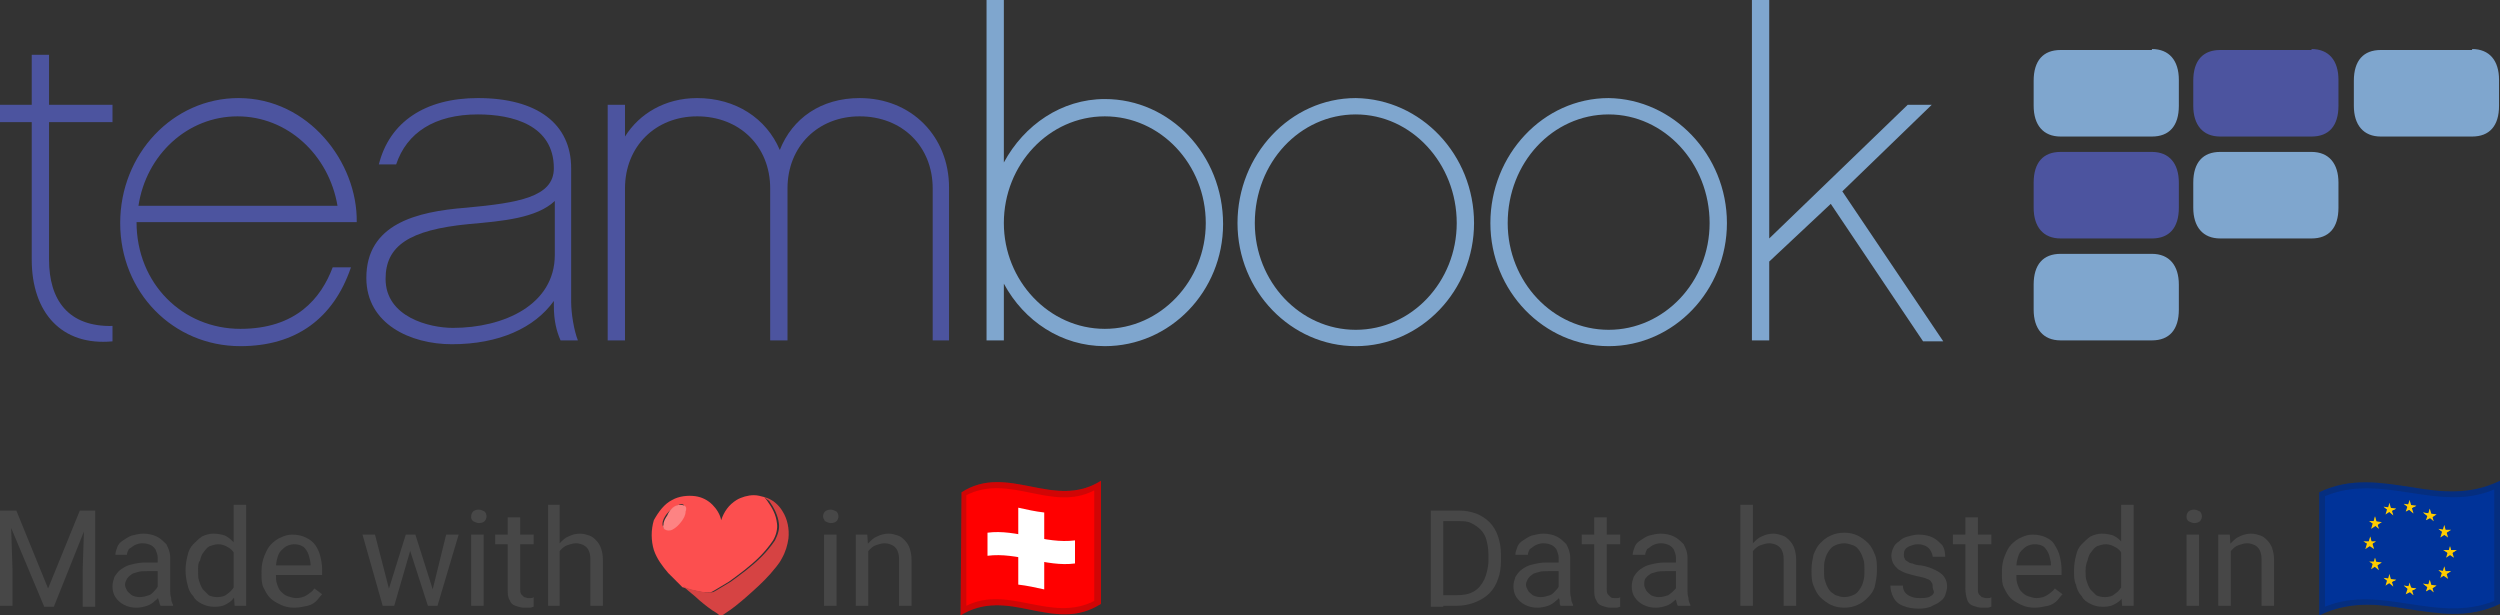 <?xml version="1.0" ?>
<svg xmlns="http://www.w3.org/2000/svg" xmlns:xlink="http://www.w3.org/1999/xlink" viewBox="0 0 260 64">
	<rect x="0" y="0" width="260" height="64" fill="#333333" stroke="none"/>
	<style type="text/css">	.st0{fill:#4C549F;}	.st1{fill:#7FA6CE;}	.st2{clip-path:url(#SVGID_00000074407101067941730870000006933940336598179493_);}	.st3{fill:#474747;}	.st4{fill:none;}	.st5{fill:#FF0000;}	.st6{fill:#FFFFFF;}	.st7{opacity:0.2;fill:#1A1A1A;enable-background:new    ;}	.st8{fill:#003399;}	.st9{fill:#FFCC00;}	.st10{fill:#FC4F4F;}	.st11{fill:#D64343;}	.st12{fill:#FD8383;}</style>
	<path class="st0" d="M5.1,27c0,4.2,2,7,6.6,6.9v1.6c-5.3,0.5-8.4-3-8.4-8.5V12.7H0v-1.8h3.3V5.7h1.8v5.2h6.6v1.8H5.1V27L5.1,27z"/>
	<path class="st0" d="M14.2,23.1c0,6.4,4.8,11.1,10.8,11.1c5.8,0,8.4-3.2,9.6-6.4h1.9C34.7,33.1,30.8,36,25,36 c-7,0-12.5-5.6-12.5-12.8s5.5-13,12.3-13c7.3,0,12.4,6.7,12.3,12.9H14.2L14.2,23.1z M35.1,21.4c-0.9-5.3-5.2-9.3-10.4-9.3 c-5.2,0-9.5,4-10.3,9.3H35.1z"/>
	<path class="st0" d="M58.3,35.4c-0.4-0.9-0.7-2-0.7-3.6v-0.5c-2,2.8-5.7,4.5-10.6,4.5c-4.3,0-8.9-2.1-8.9-6.9 c0-5.6,5.2-6.9,10.4-7.3c5.4-0.5,9.1-1.1,9.1-4.1c0-4.5-4.3-5.6-7.9-5.6c-4.5,0-7.4,1.9-8.5,5.2h-1.8c1.1-4.4,4.8-6.9,10.3-6.9 c6.2,0,9.7,2.7,9.7,7.3v13.9c0,1.2,0.3,3,0.7,4L58.3,35.4L58.3,35.4z M57.7,20.9c-1.9,1.8-5.5,2.1-8.9,2.4c-6.3,0.6-8.7,2.3-8.7,5.7 c0,4,4.6,5.1,7,5.1c5.3,0,10.6-2.4,10.6-7.6V20.9L57.7,20.9z"/>
	<path class="st0" d="M98.8,35.4h-1.8V19.6c0-4.4-3.2-7.5-7.6-7.5c-4.3,0-7.5,3.1-7.5,7.5v15.8h-1.8V19.6c0-4.4-3.2-7.5-7.6-7.5 c-4.3,0-7.5,3.1-7.5,7.5v15.8h-1.8V10.9h1.8v3.3c1.5-2.4,4.2-4,7.5-4c4,0,7.2,2.1,8.6,5.4c1.3-3.3,4.3-5.4,8.3-5.4 c5.4,0,9.3,4,9.3,9.3V35.4z"/>
	<path class="st1" d="M114.9,36c-4.5,0-8.4-2.6-10.5-6.5v5.9h-1.8V0h1.8v16.9c2.1-3.9,6-6.6,10.5-6.6c6.8,0,12.3,5.8,12.3,13 C127.2,30.3,121.7,36,114.9,36z M114.9,12.1c-5.8,0-10.5,5-10.5,11.1c0,6,4.7,11,10.5,11c5.8,0,10.5-5,10.5-11 C125.4,17.1,120.7,12.1,114.9,12.1z"/>
	<path class="st1" d="M153.3,23.2c0,7-5.5,12.8-12.3,12.8c-6.7,0-12.3-5.7-12.3-12.8c0-7.1,5.5-13,12.3-13 C147.8,10.3,153.3,16.1,153.3,23.2z M151.5,23.2c0-6.2-4.7-11.3-10.5-11.3c-5.8,0-10.5,5-10.5,11.3c0,6.1,4.7,11.1,10.5,11.1 C146.8,34.3,151.5,29.3,151.5,23.2z"/>
	<path class="st1" d="M179.6,23.2c0,7-5.5,12.8-12.3,12.8c-6.7,0-12.3-5.7-12.3-12.8c0-7.1,5.5-13,12.3-13 C174,10.3,179.6,16.1,179.6,23.2z M177.8,23.2c0-6.2-4.7-11.3-10.5-11.3c-5.8,0-10.5,5-10.5,11.3c0,6.1,4.7,11.1,10.5,11.1 C173.1,34.3,177.8,29.3,177.8,23.2z"/>
	<path class="st1" d="M184,27.2v8.2h-1.8V0h1.8v24.8l14.4-13.9h2.5l-9.3,9l10.5,15.6h-2.1l-9.6-14.3L184,27.2z"/>
	<g>
		<defs>
			<rect id="SVGID_1_" x="211.5" y="5.1" width="48.5" height="30.9"/>
		</defs>
		<clipPath id="SVGID_00000126307443624242956440000007841205448712351162_">
			<use xlink:href="#SVGID_1_" overflow="visible"/>
		</clipPath>
		<g clip-path="url(#SVGID_00000126307443624242956440000007841205448712351162_)">
			<path class="st1" d="M257.1,5.1c1.8,0,2.8,1.2,2.8,3.2V11c0,2.1-1,3.2-2.8,3.2h-9.5c-1.8,0-2.8-1.2-2.8-3.2V8.4   c0-2.1,1-3.2,2.8-3.2H257.1z"/>
			<path class="st0" d="M240.4,5.1c1.8,0,2.8,1.2,2.8,3.2V11c0,2.1-1,3.2-2.8,3.2h-9.5c-1.8,0-2.8-1.2-2.8-3.2V8.4   c0-2.1,1-3.2,2.8-3.2H240.4z"/>
			<path class="st1" d="M240.4,15.8c1.8,0,2.8,1.2,2.8,3.2v2.6c0,2.1-1,3.2-2.8,3.2h-9.5c-1.8,0-2.8-1.2-2.8-3.2V19   c0-2.1,1-3.2,2.8-3.2H240.4z"/>
			<path class="st1" d="M223.8,5.1c1.8,0,2.8,1.2,2.8,3.2V11c0,2.1-1,3.2-2.8,3.2h-9.5c-1.8,0-2.8-1.2-2.8-3.2V8.4   c0-2.1,1-3.2,2.8-3.2H223.8z"/>
			<path class="st1" d="M223.8,26.4c1.8,0,2.8,1.2,2.8,3.2v2.6c0,2.1-1,3.2-2.8,3.2h-9.5c-1.8,0-2.8-1.2-2.8-3.2v-2.6   c0-2.1,1-3.2,2.8-3.2L223.8,26.4L223.8,26.4z"/>
			<path class="st0" d="M223.8,15.8c1.8,0,2.8,1.2,2.8,3.2v2.6c0,2.1-1,3.2-2.8,3.2h-9.5c-1.8,0-2.8-1.2-2.8-3.2V19   c0-2.1,1-3.2,2.8-3.2H223.8L223.8,15.8z"/>
		</g>
	</g>
	<path class="st3" d="M0.4,53.1h1.3L5,61.2l3.3-8.1h1.3l-4,10h-1L0.4,53.1z M0,53.1h1.1l0.2,6.1V63H0V53.1z M8.8,53.1h1.1v10H8.6 v-3.9L8.8,53.1z"/>
	<path class="st3" d="M16.4,61.8v-3.8c0-0.3-0.1-0.5-0.2-0.8c-0.1-0.2-0.3-0.4-0.5-0.5s-0.5-0.2-0.9-0.2c-0.3,0-0.6,0.1-0.8,0.2 c-0.2,0.1-0.4,0.3-0.6,0.4c-0.1,0.2-0.2,0.4-0.2,0.6H12c0-0.3,0.1-0.5,0.2-0.8c0.1-0.3,0.3-0.5,0.6-0.7c0.3-0.2,0.6-0.4,0.9-0.5 c0.4-0.1,0.8-0.2,1.2-0.2c0.5,0,1,0.1,1.4,0.3c0.4,0.2,0.7,0.5,1,0.8c0.2,0.4,0.4,0.8,0.4,1.4v3.4c0,0.2,0,0.5,0.1,0.8 c0,0.3,0.1,0.5,0.2,0.7V63h-1.3c-0.1-0.1-0.1-0.3-0.2-0.6C16.4,62.2,16.4,62,16.4,61.8z M16.6,58.5l0,0.9h-1.3c-0.4,0-0.7,0-1,0.1 c-0.3,0.1-0.5,0.1-0.7,0.3c-0.2,0.1-0.3,0.3-0.4,0.4c-0.1,0.2-0.2,0.4-0.2,0.6c0,0.2,0.1,0.4,0.2,0.6c0.1,0.2,0.3,0.3,0.5,0.5 c0.2,0.1,0.5,0.2,0.8,0.2c0.4,0,0.7-0.1,1-0.2s0.5-0.4,0.7-0.6c0.2-0.2,0.3-0.5,0.3-0.7l0.5,0.6c0,0.2-0.1,0.4-0.3,0.6 c-0.1,0.2-0.3,0.5-0.6,0.7c-0.2,0.2-0.5,0.4-0.8,0.5c-0.3,0.1-0.7,0.2-1.1,0.2c-0.5,0-0.9-0.1-1.3-0.3c-0.4-0.2-0.7-0.5-0.9-0.8 c-0.2-0.3-0.3-0.7-0.3-1.1c0-0.4,0.1-0.7,0.2-1c0.2-0.3,0.4-0.6,0.7-0.8c0.3-0.2,0.6-0.4,1.1-0.5c0.4-0.1,0.9-0.2,1.4-0.2H16.6z"/>
	<path class="st3" d="M24.3,61.6v-9.1h1.3V63h-1.2L24.3,61.6z M19.3,59.4v-0.1c0-0.6,0.1-1.1,0.2-1.5c0.1-0.5,0.3-0.9,0.6-1.2 c0.3-0.3,0.6-0.6,0.9-0.8c0.4-0.2,0.8-0.3,1.2-0.3c0.5,0,0.9,0.1,1.2,0.2c0.4,0.2,0.6,0.4,0.9,0.7c0.2,0.3,0.4,0.7,0.6,1.1 c0.1,0.4,0.2,0.9,0.3,1.5v0.6c-0.1,0.5-0.1,1-0.3,1.5c-0.1,0.4-0.3,0.8-0.6,1.1c-0.2,0.3-0.5,0.5-0.9,0.7c-0.4,0.2-0.8,0.2-1.2,0.2 c-0.4,0-0.8-0.1-1.2-0.3c-0.4-0.2-0.7-0.4-0.9-0.8c-0.3-0.3-0.5-0.7-0.6-1.2C19.4,60.4,19.3,59.9,19.3,59.4z M20.6,59.3v0.1 c0,0.4,0,0.7,0.1,1c0.1,0.3,0.2,0.6,0.4,0.9c0.2,0.2,0.4,0.4,0.6,0.6c0.2,0.1,0.5,0.2,0.9,0.2c0.4,0,0.8-0.1,1-0.3 c0.3-0.2,0.5-0.4,0.7-0.7c0.2-0.3,0.3-0.6,0.4-1v-1.6c-0.1-0.3-0.1-0.5-0.2-0.7c-0.1-0.2-0.2-0.4-0.4-0.6c-0.2-0.2-0.4-0.3-0.6-0.4 c-0.2-0.1-0.5-0.2-0.8-0.2c-0.3,0-0.6,0.1-0.9,0.2c-0.2,0.1-0.4,0.3-0.6,0.6c-0.2,0.2-0.3,0.5-0.4,0.9 C20.6,58.5,20.6,58.9,20.6,59.3z"/>
	<path class="st3" d="M30.6,63.2c-0.5,0-1-0.1-1.4-0.3c-0.4-0.2-0.8-0.4-1.1-0.7c-0.3-0.3-0.5-0.7-0.7-1.1c-0.2-0.4-0.2-0.9-0.2-1.4 v-0.3c0-0.6,0.1-1.1,0.3-1.6c0.2-0.5,0.4-0.9,0.7-1.2c0.3-0.3,0.7-0.6,1-0.7c0.4-0.2,0.8-0.3,1.2-0.3c0.5,0,1,0.1,1.4,0.3 c0.4,0.2,0.7,0.4,1,0.8c0.2,0.3,0.4,0.7,0.5,1.1c0.1,0.4,0.2,0.9,0.2,1.4v0.6H28v-1h4.3v-0.1c0-0.3-0.1-0.6-0.2-1 c-0.1-0.3-0.3-0.6-0.5-0.8c-0.3-0.2-0.6-0.3-1-0.3c-0.3,0-0.6,0.1-0.8,0.2c-0.2,0.1-0.4,0.3-0.6,0.5c-0.2,0.2-0.3,0.5-0.4,0.9 s-0.1,0.7-0.1,1.2v0.3c0,0.4,0,0.7,0.1,1c0.1,0.3,0.2,0.6,0.4,0.8c0.2,0.2,0.4,0.4,0.7,0.5c0.3,0.1,0.6,0.2,0.9,0.2 c0.4,0,0.8-0.1,1.1-0.3c0.3-0.2,0.6-0.4,0.8-0.7l0.8,0.6c-0.2,0.2-0.4,0.5-0.6,0.7c-0.2,0.2-0.5,0.4-0.9,0.5 C31.5,63.1,31.1,63.2,30.6,63.2z"/>
	<path class="st3" d="M40.3,61.7l1.9-6.1h0.8l-0.2,1.2L41,63h-0.8L40.3,61.7z M39,55.6l1.6,6.2l0.1,1.2h-0.9l-2.1-7.4H39z M44.9,61.7 l1.5-6.1h1.3L45.5,63h-0.8L44.9,61.7z M43.2,55.6l1.9,6l0.2,1.4h-0.8l-2-6.2l-0.2-1.2H43.2z"/>
	<path class="st3" d="M50.3,55.6V63h-1.3v-7.4H50.3z M49,53.7c0-0.2,0.1-0.4,0.2-0.5c0.1-0.1,0.3-0.2,0.6-0.2c0.2,0,0.4,0.1,0.6,0.2 c0.1,0.1,0.2,0.3,0.2,0.5c0,0.2-0.1,0.4-0.2,0.5c-0.1,0.1-0.3,0.2-0.6,0.2c-0.2,0-0.4-0.1-0.6-0.2C49,54,49,53.9,49,53.7z"/>
	<path class="st3" d="M55.5,55.6v1h-4v-1H55.5z M52.8,53.8h1.3v7.4c0,0.3,0,0.4,0.1,0.6c0.1,0.1,0.2,0.2,0.3,0.3 c0.1,0,0.3,0.1,0.4,0.1c0.1,0,0.2,0,0.3,0c0.1,0,0.2,0,0.3-0.1l0,1c-0.1,0-0.2,0.1-0.4,0.1c-0.2,0-0.4,0-0.6,0 c-0.3,0-0.6-0.1-0.9-0.2c-0.3-0.1-0.5-0.3-0.6-0.6c-0.2-0.3-0.2-0.7-0.2-1.2V53.8z"/>
	<path class="st3" d="M58.2,52.5V63H57V52.5H58.2z M57.9,59l-0.5,0c0-0.5,0.1-1,0.2-1.4c0.1-0.4,0.4-0.8,0.6-1.1 c0.3-0.3,0.6-0.6,0.9-0.7c0.4-0.2,0.8-0.3,1.2-0.3c0.4,0,0.7,0.1,1,0.2c0.3,0.1,0.5,0.3,0.7,0.5c0.2,0.2,0.4,0.5,0.5,0.8 c0.1,0.3,0.2,0.7,0.2,1.2V63h-1.3v-4.9c0-0.4-0.1-0.7-0.2-0.9c-0.1-0.2-0.3-0.4-0.5-0.5c-0.2-0.1-0.5-0.2-0.8-0.2 c-0.3,0-0.6,0.1-0.9,0.2c-0.3,0.1-0.5,0.3-0.7,0.5c-0.2,0.2-0.3,0.5-0.4,0.8C58,58.4,57.9,58.7,57.9,59z"/>
	<path class="st4" d="M67.2,64h14V50h-14V64z"/>
	<path class="st3" d="M87,55.6V63h-1.3v-7.4H87z M85.6,53.7c0-0.2,0.1-0.4,0.2-0.5c0.1-0.1,0.3-0.2,0.6-0.2c0.2,0,0.4,0.1,0.6,0.2 c0.1,0.1,0.2,0.3,0.2,0.5c0,0.2-0.1,0.4-0.2,0.5c-0.1,0.1-0.3,0.2-0.6,0.2c-0.2,0-0.4-0.1-0.6-0.2C85.7,54,85.6,53.9,85.6,53.7z"/>
	<path class="st3" d="M90.3,57.2V63H89v-7.4h1.2L90.3,57.2z M90,59l-0.5,0c0-0.5,0.1-1,0.2-1.4c0.1-0.4,0.4-0.8,0.6-1.1 c0.3-0.3,0.6-0.6,0.9-0.7c0.4-0.2,0.8-0.3,1.2-0.3c0.4,0,0.7,0.1,1,0.2c0.3,0.1,0.5,0.3,0.7,0.5c0.2,0.2,0.4,0.5,0.5,0.8 c0.1,0.3,0.2,0.7,0.2,1.2V63h-1.3v-4.9c0-0.4-0.1-0.7-0.2-0.9c-0.1-0.2-0.3-0.4-0.5-0.5c-0.2-0.1-0.5-0.2-0.8-0.2 c-0.3,0-0.6,0.1-0.9,0.2c-0.3,0.1-0.5,0.3-0.7,0.5c-0.2,0.2-0.3,0.5-0.4,0.8C90,58.4,90,58.7,90,59z"/>
	<path class="st4" d="M67.3,64h14V50h-14V64z"/>
	<path class="st3" d="M151.5,63h-2.1l0-1.1h2.1c0.7,0,1.3-0.1,1.8-0.4c0.5-0.3,0.8-0.7,1.1-1.3c0.2-0.5,0.4-1.2,0.4-1.9v-0.6 c0-0.6-0.1-1.1-0.2-1.5c-0.1-0.4-0.3-0.8-0.6-1.1c-0.3-0.3-0.6-0.5-1-0.7c-0.4-0.2-0.8-0.2-1.3-0.2h-2.2v-1.1h2.2 c0.7,0,1.2,0.1,1.8,0.3c0.5,0.2,1,0.5,1.4,0.9c0.4,0.4,0.7,0.9,0.9,1.5c0.2,0.6,0.3,1.2,0.3,1.9v0.6c0,0.7-0.1,1.4-0.3,1.9 c-0.2,0.6-0.5,1.1-0.9,1.5c-0.4,0.4-0.9,0.7-1.4,0.9C152.8,62.9,152.1,63,151.5,63z M150.1,53.1v10h-1.3v-10H150.1z"/>
	<path class="st3" d="M162.1,61.8v-3.8c0-0.3-0.1-0.5-0.2-0.8c-0.1-0.2-0.3-0.4-0.5-0.5c-0.2-0.1-0.5-0.2-0.9-0.2 c-0.3,0-0.6,0.1-0.8,0.2c-0.2,0.1-0.4,0.3-0.6,0.4c-0.1,0.2-0.2,0.4-0.2,0.6h-1.3c0-0.3,0.1-0.5,0.2-0.8c0.1-0.3,0.3-0.5,0.6-0.7 c0.3-0.2,0.6-0.4,0.9-0.5c0.4-0.1,0.8-0.2,1.2-0.2c0.5,0,1,0.1,1.4,0.3c0.4,0.2,0.7,0.5,1,0.8c0.2,0.4,0.4,0.8,0.4,1.4v3.4 c0,0.2,0,0.5,0.1,0.8c0,0.3,0.1,0.5,0.2,0.7V63h-1.3c-0.1-0.1-0.1-0.3-0.1-0.6C162.1,62.2,162.1,62,162.1,61.8z M162.3,58.5l0,0.9 h-1.3c-0.4,0-0.7,0-1,0.1c-0.3,0.1-0.5,0.1-0.7,0.3c-0.2,0.1-0.3,0.3-0.4,0.4c-0.1,0.2-0.2,0.4-0.2,0.6c0,0.2,0.1,0.4,0.2,0.6 c0.1,0.2,0.3,0.3,0.5,0.5c0.2,0.1,0.5,0.2,0.8,0.2c0.4,0,0.7-0.1,1-0.2s0.5-0.4,0.7-0.6c0.2-0.2,0.3-0.5,0.3-0.7l0.5,0.6 c0,0.2-0.1,0.4-0.3,0.6c-0.1,0.2-0.3,0.5-0.6,0.7c-0.2,0.2-0.5,0.4-0.8,0.5c-0.3,0.1-0.7,0.2-1.1,0.2c-0.5,0-0.9-0.1-1.3-0.3 c-0.4-0.2-0.7-0.5-0.9-0.8c-0.2-0.3-0.3-0.7-0.3-1.1c0-0.4,0.1-0.7,0.2-1c0.2-0.3,0.4-0.6,0.7-0.8c0.3-0.2,0.6-0.4,1.1-0.5 c0.4-0.1,0.9-0.2,1.4-0.2H162.3z"/>
	<path class="st3" d="M168.5,55.6v1h-4v-1H168.5z M165.8,53.8h1.3v7.4c0,0.3,0,0.4,0.1,0.6c0.1,0.1,0.2,0.2,0.3,0.3s0.3,0.1,0.4,0.1 c0.1,0,0.2,0,0.3,0c0.1,0,0.2,0,0.3-0.1l0,1c-0.1,0-0.2,0.1-0.4,0.1c-0.2,0-0.4,0-0.6,0c-0.3,0-0.6-0.1-0.9-0.2 c-0.3-0.1-0.5-0.3-0.6-0.6c-0.2-0.3-0.2-0.7-0.2-1.2V53.8z"/>
	<path class="st3" d="M174.3,61.8v-3.8c0-0.3-0.1-0.5-0.2-0.8c-0.1-0.2-0.3-0.4-0.5-0.5c-0.2-0.1-0.5-0.2-0.9-0.2 c-0.3,0-0.6,0.1-0.8,0.2c-0.2,0.1-0.4,0.3-0.6,0.4c-0.1,0.2-0.2,0.4-0.2,0.6h-1.3c0-0.3,0.1-0.5,0.2-0.8c0.1-0.3,0.3-0.5,0.6-0.7 c0.3-0.2,0.6-0.4,0.9-0.5c0.4-0.1,0.8-0.2,1.2-0.2c0.5,0,1,0.1,1.4,0.3c0.4,0.2,0.7,0.5,1,0.8c0.2,0.4,0.4,0.8,0.4,1.4v3.4 c0,0.2,0,0.5,0.1,0.8c0,0.3,0.1,0.5,0.2,0.7V63h-1.3c-0.1-0.1-0.1-0.3-0.2-0.6C174.3,62.2,174.3,62,174.3,61.8z M174.5,58.5l0,0.9 h-1.3c-0.4,0-0.7,0-1,0.1c-0.3,0.1-0.5,0.1-0.7,0.3c-0.2,0.1-0.3,0.3-0.4,0.4c-0.1,0.2-0.1,0.4-0.1,0.6c0,0.2,0.1,0.4,0.2,0.6 s0.3,0.3,0.5,0.5c0.2,0.1,0.5,0.2,0.8,0.2c0.4,0,0.7-0.1,1-0.2c0.3-0.2,0.5-0.4,0.7-0.6c0.2-0.2,0.3-0.5,0.3-0.7l0.5,0.6 c0,0.2-0.1,0.4-0.3,0.6c-0.1,0.2-0.3,0.5-0.6,0.7c-0.2,0.2-0.5,0.4-0.8,0.5c-0.3,0.1-0.7,0.2-1.1,0.2c-0.5,0-0.9-0.1-1.3-0.3 c-0.4-0.2-0.7-0.5-0.9-0.8c-0.2-0.3-0.3-0.7-0.3-1.1c0-0.4,0.1-0.7,0.2-1c0.2-0.3,0.4-0.6,0.7-0.8c0.3-0.2,0.6-0.4,1.1-0.5 c0.4-0.1,0.9-0.2,1.4-0.2H174.5z"/>
	<path class="st3" d="M182.3,52.5V63H181V52.5H182.3z M182,59l-0.5,0c0-0.5,0.1-1,0.2-1.4c0.1-0.4,0.4-0.8,0.6-1.1 c0.3-0.3,0.6-0.6,0.9-0.7c0.4-0.2,0.8-0.3,1.2-0.3c0.4,0,0.7,0.1,1,0.2c0.3,0.1,0.5,0.3,0.7,0.5c0.2,0.2,0.4,0.5,0.5,0.8 c0.1,0.3,0.2,0.7,0.2,1.2V63h-1.3v-4.9c0-0.4-0.1-0.7-0.2-0.9c-0.1-0.2-0.3-0.4-0.5-0.5c-0.2-0.1-0.5-0.2-0.8-0.2 c-0.3,0-0.6,0.1-0.9,0.2c-0.3,0.1-0.5,0.3-0.7,0.5c-0.2,0.2-0.3,0.5-0.4,0.8C182.1,58.4,182,58.7,182,59z"/>
	<path class="st3" d="M188.4,59.4v-0.2c0-0.5,0.1-1,0.2-1.5c0.2-0.5,0.4-0.9,0.7-1.2c0.3-0.3,0.6-0.6,1.1-0.8 c0.4-0.2,0.9-0.3,1.4-0.3c0.5,0,1,0.1,1.4,0.3c0.4,0.2,0.8,0.5,1.1,0.8c0.3,0.3,0.5,0.7,0.7,1.2c0.2,0.5,0.2,1,0.2,1.5v0.2 c0,0.5-0.1,1-0.2,1.5s-0.4,0.9-0.7,1.2c-0.3,0.3-0.6,0.6-1.1,0.8c-0.4,0.2-0.9,0.3-1.4,0.3c-0.5,0-1-0.1-1.4-0.3 c-0.4-0.2-0.8-0.5-1.1-0.8c-0.3-0.3-0.5-0.7-0.7-1.2S188.4,59.9,188.4,59.4z M189.7,59.2v0.2c0,0.4,0,0.7,0.1,1 c0.1,0.3,0.2,0.6,0.4,0.9c0.2,0.3,0.4,0.4,0.7,0.6c0.3,0.1,0.6,0.2,0.9,0.2c0.3,0,0.7-0.1,0.9-0.2c0.3-0.1,0.5-0.3,0.7-0.6 c0.2-0.3,0.3-0.5,0.4-0.9c0.1-0.3,0.1-0.7,0.1-1v-0.2c0-0.4,0-0.7-0.1-1c-0.1-0.3-0.2-0.6-0.4-0.9c-0.2-0.3-0.4-0.5-0.7-0.6 c-0.3-0.1-0.6-0.2-0.9-0.2c-0.3,0-0.7,0.1-0.9,0.2c-0.3,0.1-0.5,0.3-0.7,0.6c-0.2,0.3-0.3,0.5-0.4,0.9 C189.7,58.5,189.7,58.9,189.7,59.2z"/>
	<path class="st3" d="M201,61.1c0-0.2,0-0.4-0.1-0.5c-0.1-0.2-0.2-0.3-0.5-0.4c-0.2-0.1-0.6-0.2-1.1-0.3c-0.4-0.1-0.8-0.2-1.1-0.3 c-0.3-0.1-0.6-0.3-0.8-0.4c-0.2-0.2-0.4-0.4-0.5-0.6c-0.1-0.2-0.2-0.5-0.2-0.8c0-0.3,0.1-0.6,0.2-0.8c0.1-0.3,0.3-0.5,0.6-0.7 c0.2-0.2,0.5-0.4,0.9-0.5s0.7-0.2,1.1-0.2c0.6,0,1.1,0.1,1.5,0.3c0.4,0.2,0.7,0.5,1,0.8c0.2,0.3,0.3,0.7,0.3,1.2H201 c0-0.2-0.1-0.4-0.2-0.6c-0.1-0.2-0.3-0.4-0.5-0.5c-0.2-0.1-0.5-0.2-0.8-0.2c-0.4,0-0.6,0.1-0.9,0.2c-0.2,0.1-0.4,0.2-0.5,0.4 c-0.1,0.2-0.1,0.3-0.1,0.5c0,0.1,0,0.3,0.1,0.4c0,0.1,0.1,0.2,0.3,0.3c0.1,0.1,0.3,0.2,0.5,0.2c0.2,0.1,0.5,0.2,0.9,0.2 c0.6,0.1,1.1,0.3,1.5,0.5c0.4,0.2,0.7,0.4,0.9,0.7c0.2,0.3,0.3,0.6,0.3,1c0,0.3-0.1,0.6-0.2,0.9c-0.1,0.3-0.3,0.5-0.6,0.7 c-0.2,0.2-0.6,0.3-0.9,0.5c-0.3,0.1-0.7,0.2-1.2,0.2c-0.7,0-1.2-0.1-1.7-0.3c-0.5-0.2-0.8-0.5-1-0.9c-0.2-0.4-0.3-0.8-0.3-1.2h1.3 c0,0.3,0.1,0.6,0.3,0.8c0.2,0.2,0.4,0.3,0.7,0.4c0.3,0.1,0.5,0.1,0.8,0.1c0.3,0,0.6,0,0.9-0.1c0.2-0.1,0.4-0.2,0.5-0.4 S201,61.3,201,61.1z"/>
	<path class="st3" d="M207.1,55.6v1h-4v-1H207.1z M204.4,53.8h1.3v7.4c0,0.3,0,0.4,0.1,0.6c0.1,0.1,0.2,0.2,0.3,0.3 c0.1,0,0.3,0.1,0.4,0.1c0.1,0,0.2,0,0.3,0c0.1,0,0.2,0,0.3-0.1l0,1c-0.1,0-0.2,0.1-0.4,0.1c-0.2,0-0.4,0-0.6,0 c-0.3,0-0.6-0.1-0.9-0.2c-0.3-0.1-0.5-0.3-0.6-0.6c-0.1-0.3-0.2-0.7-0.2-1.2V53.8z"/>
	<path class="st3" d="M211.6,63.2c-0.5,0-1-0.1-1.4-0.3c-0.4-0.2-0.8-0.4-1.1-0.7c-0.3-0.3-0.5-0.7-0.7-1.1c-0.2-0.4-0.2-0.9-0.2-1.4 v-0.3c0-0.6,0.1-1.1,0.3-1.6c0.2-0.5,0.4-0.9,0.7-1.2c0.3-0.3,0.7-0.6,1-0.7c0.4-0.2,0.8-0.3,1.2-0.3c0.5,0,1,0.1,1.4,0.3 c0.4,0.2,0.7,0.4,0.9,0.8c0.2,0.3,0.4,0.7,0.5,1.1c0.1,0.4,0.2,0.9,0.2,1.4v0.6H209v-1h4.3v-0.1c0-0.3-0.1-0.6-0.2-1 c-0.1-0.3-0.3-0.6-0.5-0.8c-0.2-0.2-0.6-0.3-1-0.3c-0.3,0-0.6,0.1-0.8,0.2c-0.2,0.1-0.4,0.3-0.6,0.5c-0.2,0.2-0.3,0.5-0.4,0.9 c-0.1,0.3-0.1,0.7-0.1,1.2v0.3c0,0.4,0,0.7,0.1,1c0.1,0.3,0.2,0.6,0.4,0.8c0.2,0.2,0.4,0.4,0.7,0.5c0.3,0.1,0.6,0.2,0.9,0.2 c0.4,0,0.8-0.1,1.1-0.3c0.3-0.2,0.6-0.4,0.8-0.7l0.8,0.6c-0.2,0.2-0.4,0.5-0.6,0.7c-0.2,0.2-0.5,0.4-0.9,0.5 C212.5,63.1,212.1,63.2,211.6,63.2z"/>
	<path class="st3" d="M220.6,61.6v-9.1h1.3V63h-1.2L220.6,61.6z M215.7,59.4v-0.1c0-0.6,0.1-1.1,0.2-1.5c0.1-0.5,0.3-0.9,0.6-1.2 c0.3-0.3,0.6-0.6,0.9-0.8c0.4-0.2,0.8-0.3,1.2-0.3c0.5,0,0.9,0.1,1.2,0.2c0.4,0.2,0.6,0.4,0.9,0.7c0.2,0.3,0.4,0.7,0.6,1.1 c0.1,0.4,0.2,0.9,0.3,1.5v0.6c-0.1,0.5-0.1,1-0.3,1.5c-0.1,0.4-0.3,0.8-0.6,1.1c-0.2,0.3-0.5,0.5-0.9,0.7c-0.4,0.2-0.8,0.2-1.2,0.2 c-0.4,0-0.8-0.1-1.2-0.3c-0.4-0.2-0.7-0.4-0.9-0.8c-0.3-0.3-0.5-0.7-0.6-1.2C215.7,60.4,215.7,59.9,215.7,59.4z M216.9,59.3v0.1 c0,0.4,0,0.7,0.1,1c0.1,0.3,0.2,0.6,0.4,0.9c0.2,0.2,0.4,0.4,0.6,0.6c0.2,0.1,0.5,0.2,0.9,0.2c0.4,0,0.8-0.1,1-0.3 c0.3-0.2,0.5-0.4,0.7-0.7c0.2-0.3,0.3-0.6,0.4-1v-1.6c-0.1-0.3-0.1-0.5-0.2-0.7c-0.1-0.2-0.2-0.4-0.4-0.6c-0.2-0.2-0.4-0.3-0.6-0.4 c-0.2-0.1-0.5-0.2-0.8-0.2c-0.3,0-0.6,0.1-0.9,0.2c-0.2,0.1-0.4,0.3-0.6,0.6c-0.2,0.2-0.3,0.5-0.4,0.9 C217,58.5,216.9,58.9,216.9,59.3z"/>
	<path class="st3" d="M228.7,55.6V63h-1.3v-7.4H228.7z M227.4,53.7c0-0.2,0.1-0.4,0.2-0.5c0.1-0.1,0.3-0.2,0.6-0.2 c0.2,0,0.4,0.1,0.6,0.2c0.1,0.1,0.2,0.3,0.2,0.5c0,0.2-0.1,0.4-0.2,0.5c-0.1,0.1-0.3,0.2-0.6,0.2c-0.2,0-0.4-0.1-0.6-0.2 C227.4,54,227.4,53.9,227.4,53.7z"/>
	<path class="st3" d="M232,57.2V63h-1.3v-7.4h1.2L232,57.2z M231.7,59l-0.5,0c0-0.5,0.1-1,0.2-1.4c0.1-0.4,0.4-0.8,0.6-1.1 c0.3-0.3,0.6-0.6,0.9-0.7c0.4-0.2,0.8-0.3,1.2-0.3c0.4,0,0.7,0.1,1,0.2c0.3,0.1,0.5,0.3,0.7,0.5c0.2,0.2,0.4,0.5,0.5,0.8 c0.1,0.3,0.2,0.7,0.2,1.2V63h-1.3v-4.9c0-0.4-0.1-0.7-0.2-0.9c-0.1-0.2-0.3-0.4-0.5-0.5c-0.2-0.1-0.5-0.2-0.8-0.2 c-0.3,0-0.6,0.1-0.9,0.2c-0.3,0.1-0.5,0.3-0.7,0.5c-0.2,0.2-0.3,0.5-0.4,0.8C231.8,58.4,231.7,58.7,231.7,59z"/>
	<path class="st4" d="M246,64h14V50h-14V64z"/>
	<g>
		<path class="st5" d="M100,51.2c4.8-3.1,9.6,1.9,14.5-1.2v12.8c-2.5,1.6-4.9,1.1-7.4,0.6c-2.4-0.5-4.8-0.9-7.2,0.6L100,51.2"/>
		<path class="st6" d="M102.7,55.4c3-0.4,6,1.2,9.1,0.8v2.4c-3,0.4-6-1.2-9.1-0.8V55.4"/>
		<path class="st6" d="M105.9,52.8c0.9,0.2,1.8,0.4,2.7,0.5v8c-0.9-0.2-1.8-0.4-2.7-0.5V52.8"/>
		<path class="st7" d="M100,51.2c4.8-3.1,9.6,1.9,14.5-1.2v12.8c-2.5,1.6-4.9,1.1-7.4,0.6c-2.4-0.5-4.8-0.9-7.2,0.6L100,51.2   M100.5,51.5V63c4.4-2.2,8.8,1.8,13.3-0.5V51C109.4,53.3,105,49.2,100.5,51.5"/>
	</g>
	<g>
		<path class="st8" d="M241.2,51.2c3.3-1.6,6.5-1,9.8-0.5c3,0.5,5.9,0.8,9-0.7v12.8c-3.3,1.6-6.5,1-9.8,0.5c-3-0.5-5.9-0.8-9,0.7  V51.2"/>
		<path class="st9" d="M250.6,52l-0.2,0.6l0.3,0.2L250.6,52"/>
		<path class="st9" d="M250.6,52l0.2,0.7l-0.3,0.1L250.6,52"/>
		<path class="st9" d="M251.3,52.6l-0.7-0.1v0.4L251.3,52.6"/>
		<path class="st9" d="M251.3,52.6l-0.6,0.3l-0.2-0.3H251.3"/>
		<path class="st9" d="M251,53.4l-0.2-0.7l-0.3,0.1L251,53.4"/>
		<path class="st9" d="M251,53.4l-0.6-0.5l0.2-0.3L251,53.4"/>
		<path class="st9" d="M250,52.4l0.7,0.1v0.4L250,52.4"/>
		<path class="st9" d="M250,52.4l0.6,0.5l0.2-0.3L250,52.4"/>
		<path class="st9" d="M250.2,53.2l0.2-0.6l0.3,0.2L250.2,53.2"/>
		<path class="st9" d="M250.2,53.2l0.6-0.3l-0.2-0.3L250.2,53.2"/>
		<path class="st9" d="M250.6,60.6l-0.2,0.6l0.3,0.2L250.6,60.6"/>
		<path class="st9" d="M250.6,60.6l0.2,0.7l-0.3,0.1L250.6,60.6"/>
		<path class="st9" d="M251.3,61.2l-0.7-0.1v0.4L251.3,61.2"/>
		<path class="st9" d="M251.3,61.2l-0.6,0.3l-0.2-0.3H251.3"/>
		<path class="st9" d="M251,61.9l-0.2-0.7l-0.3,0.1L251,61.9"/>
		<path class="st9" d="M251,61.9l-0.6-0.5l0.2-0.3L251,61.9"/>
		<path class="st9" d="M250,60.9l0.7,0.1v0.4L250,60.9"/>
		<path class="st9" d="M250,60.9l0.6,0.5l0.2-0.3L250,60.9"/>
		<path class="st9" d="M250.2,61.8l0.2-0.6l0.3,0.2L250.2,61.8"/>
		<path class="st9" d="M250.2,61.8l0.6-0.3l-0.2-0.3L250.2,61.8"/>
		<path class="st9" d="M246.5,55.8l-0.2,0.7l0.3,0.1L246.5,55.8"/>
		<path class="st9" d="M246.5,55.8l0.2,0.7l-0.3,0.1L246.5,55.8"/>
		<path class="st9" d="M247.1,56.3c-0.2,0-0.5,0-0.7,0v0.4L247.1,56.3"/>
		<path class="st9" d="M247.1,56.3l-0.6,0.4l-0.2-0.3C246.6,56.4,246.9,56.4,247.1,56.3"/>
		<path class="st9" d="M246.9,57.1l-0.2-0.7l-0.3,0.1L246.9,57.1"/>
		<path class="st9" d="M246.9,57.1l-0.6-0.4l0.2-0.3L246.9,57.1"/>
		<path class="st9" d="M245.8,56.3c0.2,0,0.5,0,0.7,0v0.4C246.3,56.5,246,56.4,245.8,56.3"/>
		<path class="st9" d="M245.8,56.3l0.6,0.4l0.2-0.3C246.3,56.4,246.1,56.4,245.8,56.3"/>
		<path class="st9" d="M246,57.1l0.2-0.7l0.3,0.1L246,57.1"/>
		<path class="st9" d="M246,57.1l0.6-0.4l-0.2-0.3L246,57.1"/>
		<path class="st9" d="M248.1,53.5l0.6-0.4l-0.2-0.3L248.1,53.5"/>
		<path class="st9" d="M248.1,53.5l0.2-0.7l0.3,0.2L248.1,53.5"/>
		<path class="st9" d="M247.9,52.7l0.6,0.5l0.2-0.3L247.9,52.7"/>
		<path class="st9" d="M247.9,52.7l0.7,0.1v0.4L247.9,52.7"/>
		<path class="st9" d="M248.5,52.3l-0.2,0.7l0.3,0.2L248.5,52.3"/>
		<path class="st9" d="M248.5,52.3l0.2,0.7l-0.3,0.1L248.5,52.3"/>
		<path class="st9" d="M248.9,53.6l-0.6-0.5l0.2-0.3L248.9,53.6"/>
		<path class="st9" d="M248.9,53.6l-0.2-0.7l-0.3,0.1L248.9,53.6"/>
		<path class="st9" d="M249.2,52.9l-0.6,0.3l-0.2-0.3H249.2"/>
		<path class="st9" d="M249.2,52.9l-0.7-0.1v0.4L249.2,52.9"/>
		<path class="st9" d="M247.4,55l-0.2-0.7l-0.3,0.1L247.4,55"/>
		<path class="st9" d="M247.4,55l-0.6-0.5l0.2-0.3L247.4,55"/>
		<path class="st9" d="M246.6,55l0.6-0.4l-0.2-0.3L246.6,55"/>
		<path class="st9" d="M246.6,55l0.2-0.7l0.3,0.1L246.6,55"/>
		<path class="st9" d="M246.4,54.2l0.6,0.4l0.2-0.3C246.9,54.3,246.6,54.2,246.4,54.2"/>
		<path class="st9" d="M246.4,54.2c0.2,0,0.5,0,0.7,0v0.4L246.4,54.2"/>
		<path class="st9" d="M247.7,54.3l-0.6,0.4l-0.2-0.3C247.2,54.3,247.4,54.3,247.7,54.3"/>
		<path class="st9" d="M247.7,54.3l-0.7-0.1v0.4L247.7,54.3"/>
		<path class="st9" d="M247,53.7l0.2,0.7l-0.3,0.1L247,53.7"/>
		<path class="st9" d="M247,53.7l-0.2,0.7l0.3,0.1L247,53.7"/>
		<path class="st9" d="M247.7,58.5l-0.7-0.1v0.4L247.7,58.5"/>
		<path class="st9" d="M247.7,58.5l-0.6,0.4l-0.2-0.3C247.2,58.6,247.4,58.5,247.7,58.5"/>
		<path class="st9" d="M247.4,59.3l-0.2-0.7l-0.3,0.1L247.4,59.3"/>
		<path class="st9" d="M247.4,59.3l-0.6-0.5l0.2-0.3L247.4,59.3"/>
		<path class="st9" d="M246.6,59.2l0.6-0.4l-0.2-0.3L246.6,59.2"/>
		<path class="st9" d="M246.6,59.2l0.2-0.7l0.3,0.1L246.6,59.2"/>
		<path class="st9" d="M247,58l0.2,0.7l-0.3,0.1L247,58"/>
		<path class="st9" d="M247,58l-0.2,0.7l0.3,0.1L247,58"/>
		<path class="st9" d="M246.4,58.4c0.2,0,0.5,0,0.7,0v0.4L246.4,58.4"/>
		<path class="st9" d="M246.4,58.4l0.6,0.4l0.2-0.3C246.9,58.6,246.6,58.5,246.4,58.4"/>
		<path class="st9" d="M249.2,60.3l-0.7-0.1v0.4L249.2,60.3"/>
		<path class="st9" d="M249.2,60.3l-0.6,0.3l-0.2-0.3H249.2"/>
		<path class="st9" d="M248.9,61l-0.2-0.7l-0.3,0.1L248.9,61"/>
		<path class="st9" d="M248.9,61l-0.6-0.5l0.2-0.3L248.9,61"/>
		<path class="st9" d="M248.1,60.9l0.6-0.4l-0.2-0.3L248.1,60.9"/>
		<path class="st9" d="M248.1,60.9l0.2-0.7l0.3,0.2L248.1,60.9"/>
		<path class="st9" d="M248.5,59.7l0.2,0.7l-0.3,0.1L248.5,59.7"/>
		<path class="st9" d="M248.5,59.7l-0.2,0.7l0.3,0.2L248.5,59.7"/>
		<path class="st9" d="M247.9,60.1l0.7,0.1v0.4L247.9,60.1"/>
		<path class="st9" d="M247.9,60.1l0.6,0.5l0.2-0.3L247.9,60.1"/>
		<path class="st9" d="M254.8,56.8l0.2,0.7l-0.3,0.1L254.8,56.8"/>
		<path class="st9" d="M254.8,56.8l-0.2,0.7l0.3,0.1L254.8,56.8"/>
		<path class="st9" d="M254.1,57.2c0.2,0,0.5,0,0.7,0v0.4L254.1,57.2"/>
		<path class="st9" d="M254.1,57.2l0.6,0.4l0.2-0.3C254.6,57.3,254.4,57.3,254.1,57.2"/>
		<path class="st9" d="M254.4,58l0.2-0.7l0.3,0.1L254.4,58"/>
		<path class="st9" d="M254.4,58l0.6-0.4l-0.2-0.3L254.4,58"/>
		<path class="st9" d="M255.5,57.2c-0.2,0-0.5,0-0.7,0v0.4C255,57.5,255.2,57.4,255.5,57.2"/>
		<path class="st9" d="M255.5,57.2l-0.6,0.4l-0.2-0.3C254.9,57.3,255.2,57.3,255.5,57.2"/>
		<path class="st9" d="M255.2,58l-0.2-0.7l-0.3,0.1L255.2,58"/>
		<path class="st9" d="M255.2,58l-0.6-0.4l0.2-0.3L255.2,58"/>
		<path class="st9" d="M253.1,54.2l-0.6-0.5l0.2-0.3L253.1,54.2"/>
		<path class="st9" d="M253.1,54.2l-0.2-0.7l-0.3,0.1L253.1,54.2"/>
		<path class="st9" d="M253.4,53.5l-0.6,0.4l-0.2-0.3L253.4,53.5"/>
		<path class="st9" d="M253.4,53.5l-0.7-0.1v0.4L253.4,53.5"/>
		<path class="st9" d="M252.7,52.9l0.2,0.7l-0.3,0.1L252.7,52.9"/>
		<path class="st9" d="M252.7,52.9l-0.2,0.6l0.3,0.2L252.7,52.9"/>
		<path class="st9" d="M252.3,54.1l0.6-0.3l-0.2-0.3L252.3,54.1"/>
		<path class="st9" d="M252.3,54.1l0.2-0.6l0.3,0.2L252.3,54.1"/>
		<path class="st9" d="M252,53.3l0.6,0.5l0.2-0.3L252,53.3"/>
		<path class="st9" d="M252,53.3l0.7,0.1v0.4L252,53.3"/>
		<path class="st9" d="M253.8,55.9l0.2-0.7l0.3,0.1L253.8,55.9"/>
		<path class="st9" d="M253.8,55.9l0.6-0.4l-0.2-0.3L253.8,55.9"/>
		<path class="st9" d="M254.6,55.9l-0.6-0.4l0.2-0.3L254.6,55.9"/>
		<path class="st9" d="M254.6,55.9l-0.2-0.7l-0.3,0.1L254.6,55.9"/>
		<path class="st9" d="M254.9,55.1l-0.6,0.4l-0.2-0.3C254.4,55.2,254.6,55.2,254.9,55.1"/>
		<path class="st9" d="M254.9,55.1c-0.2,0-0.5,0-0.7,0v0.4L254.9,55.1"/>
		<path class="st9" d="M253.6,55l0.6,0.5l0.2-0.3C254.1,55.2,253.8,55.1,253.6,55"/>
		<path class="st9" d="M253.6,55l0.7,0.1v0.4L253.6,55"/>
		<path class="st9" d="M254.2,54.6l-0.2,0.7l0.3,0.1L254.2,54.6"/>
		<path class="st9" d="M254.2,54.6l0.2,0.7l-0.3,0.1L254.2,54.6"/>
		<path class="st9" d="M253.6,59.3l0.7,0.1v0.4L253.6,59.3"/>
		<path class="st9" d="M253.6,59.3l0.6,0.5l0.2-0.3C254.1,59.4,253.8,59.4,253.6,59.3"/>
		<path class="st9" d="M253.8,60.1l0.2-0.7l0.3,0.1L253.8,60.1"/>
		<path class="st9" d="M253.8,60.1l0.6-0.4l-0.2-0.3L253.8,60.1"/>
		<path class="st9" d="M254.6,60.2l-0.6-0.4l0.2-0.3L254.6,60.2"/>
		<path class="st9" d="M254.6,60.2l-0.2-0.7l-0.3,0.1L254.6,60.2"/>
		<path class="st9" d="M254.2,58.9l-0.2,0.7l0.3,0.1L254.2,58.9"/>
		<path class="st9" d="M254.2,58.9l0.2,0.7l-0.3,0.1L254.2,58.9"/>
		<path class="st9" d="M254.9,59.4c-0.2,0-0.5,0-0.7,0v0.4L254.9,59.4"/>
		<path class="st9" d="M254.9,59.4l-0.6,0.4l-0.2-0.3C254.4,59.5,254.6,59.4,254.9,59.4"/>
		<path class="st9" d="M252,60.7l0.7,0.1v0.4L252,60.7"/>
		<path class="st9" d="M252,60.7l0.6,0.5l0.2-0.3L252,60.7"/>
		<path class="st9" d="M252.3,61.5l0.2-0.6l0.3,0.2L252.3,61.5"/>
		<path class="st9" d="M252.3,61.5l0.6-0.3l-0.2-0.3L252.3,61.5"/>
		<path class="st9" d="M253.1,61.6l-0.6-0.5l0.2-0.3L253.1,61.6"/>
		<path class="st9" d="M253.1,61.6l-0.2-0.7l-0.3,0.1L253.1,61.6"/>
		<path class="st9" d="M252.7,60.3l-0.2,0.6l0.3,0.2L252.7,60.3"/>
		<path class="st9" d="M252.7,60.3l0.2,0.7l-0.3,0.1L252.7,60.3"/>
		<path class="st9" d="M253.4,60.9l-0.7-0.1v0.4L253.4,60.9"/>
		<path class="st9" d="M253.4,60.9l-0.6,0.4l-0.2-0.3L253.4,60.9"/>
		<path class="st7" d="M241.2,51.2c3.3-1.6,6.5-1,9.8-0.5c3,0.5,5.9,0.8,9-0.7v12.8c-3.3,1.6-6.5,1-9.8,0.5c-3-0.5-5.9-0.8-9,0.7  V51.2 M241.8,51.6v11.5c5.8-2.4,11.6,1.8,17.6-0.6V50.9C253.6,53.4,247.8,49.1,241.8,51.6"/>
	</g>
	<g id="_x23_fc4f4fff">
		<path class="st10" d="M69.9,52c0.7-0.4,1.6-0.5,2.4-0.4c0.7,0.1,1.3,0.4,1.8,0.9c0.4,0.4,0.8,1,0.9,1.6c0.3-0.9,0.8-1.6,1.6-2.1  c0.5-0.3,1.2-0.5,1.8-0.5c0.4,0,0.7,0.1,1.1,0.2c0.1,0.1,0.2,0.3,0.3,0.4c0.5,0.7,0.9,1.4,1,2.3c0.1,0.6-0.1,1.3-0.4,1.8  c-0.4,0.6-0.9,1.2-1.4,1.7c-1,1-2.1,1.8-3.2,2.6c-0.5,0.3-1,0.6-1.5,0.9c-0.2,0.1-0.3,0.2-0.5,0.2c-0.4,0-0.8,0-1.2-0.1  c-0.5-0.1-1-0.2-1.5-0.4c-0.1,0-0.1,0-0.2-0.1c-0.5-0.5-0.9-0.9-1.4-1.4c-0.6-0.7-1.2-1.5-1.5-2.4c-0.3-1-0.3-2.1,0-3.1  C68.5,53.2,69.1,52.4,69.9,52 M70.6,52.5c-0.5,0.2-1,0.6-1.3,1c-0.2,0.3-0.4,0.6-0.4,1c0,0.2,0.1,0.4,0.2,0.5c0.2,0.1,0.5,0,0.7,0  c0.4-0.2,0.8-0.5,1-0.9c0.2-0.3,0.4-0.6,0.4-1c0-0.2,0-0.4-0.1-0.6C71,52.4,70.7,52.4,70.6,52.5z"/>
	</g>
	<g id="_x23_d64343ff">
		<path class="st11" d="M79.5,51.7c0.8,0.2,1.5,0.8,1.9,1.5C81.9,54,82.1,55,82,56c-0.1,0.7-0.3,1.4-0.7,2.1  c-0.3,0.6-0.8,1.1-1.2,1.6c-0.8,0.9-1.6,1.6-2.5,2.4c-0.7,0.6-1.4,1.2-2.2,1.7C75.3,63.9,75.1,64,75,64c-0.2,0-0.3-0.1-0.4-0.2  c-0.7-0.4-1.3-0.9-1.9-1.4c-0.5-0.5-1.1-0.9-1.6-1.4c0.1,0,0.1,0,0.2,0.1c0.5,0.2,1,0.3,1.5,0.4c0.4,0.1,0.8,0.1,1.2,0.1  c0.2,0,0.3-0.1,0.5-0.2c0.5-0.3,1-0.6,1.5-0.9c1.1-0.8,2.2-1.6,3.2-2.6c0.5-0.5,1-1.1,1.4-1.7c0.3-0.6,0.5-1.2,0.4-1.8  c-0.1-0.8-0.5-1.6-1-2.3C79.7,51.9,79.6,51.8,79.5,51.7z"/>
	</g>
	<g id="_x23_fd8383ff">
		<path class="st12" d="M70.6,52.5c0.2,0,0.4,0,0.6,0.1s0.2,0.4,0.1,0.6c0,0.4-0.2,0.7-0.4,1c-0.3,0.4-0.6,0.7-1,0.9  c-0.2,0.1-0.5,0.1-0.7,0s-0.3-0.3-0.2-0.5c0-0.4,0.2-0.7,0.4-1C69.6,53.1,70,52.6,70.6,52.5z"/>
	</g>
</svg>